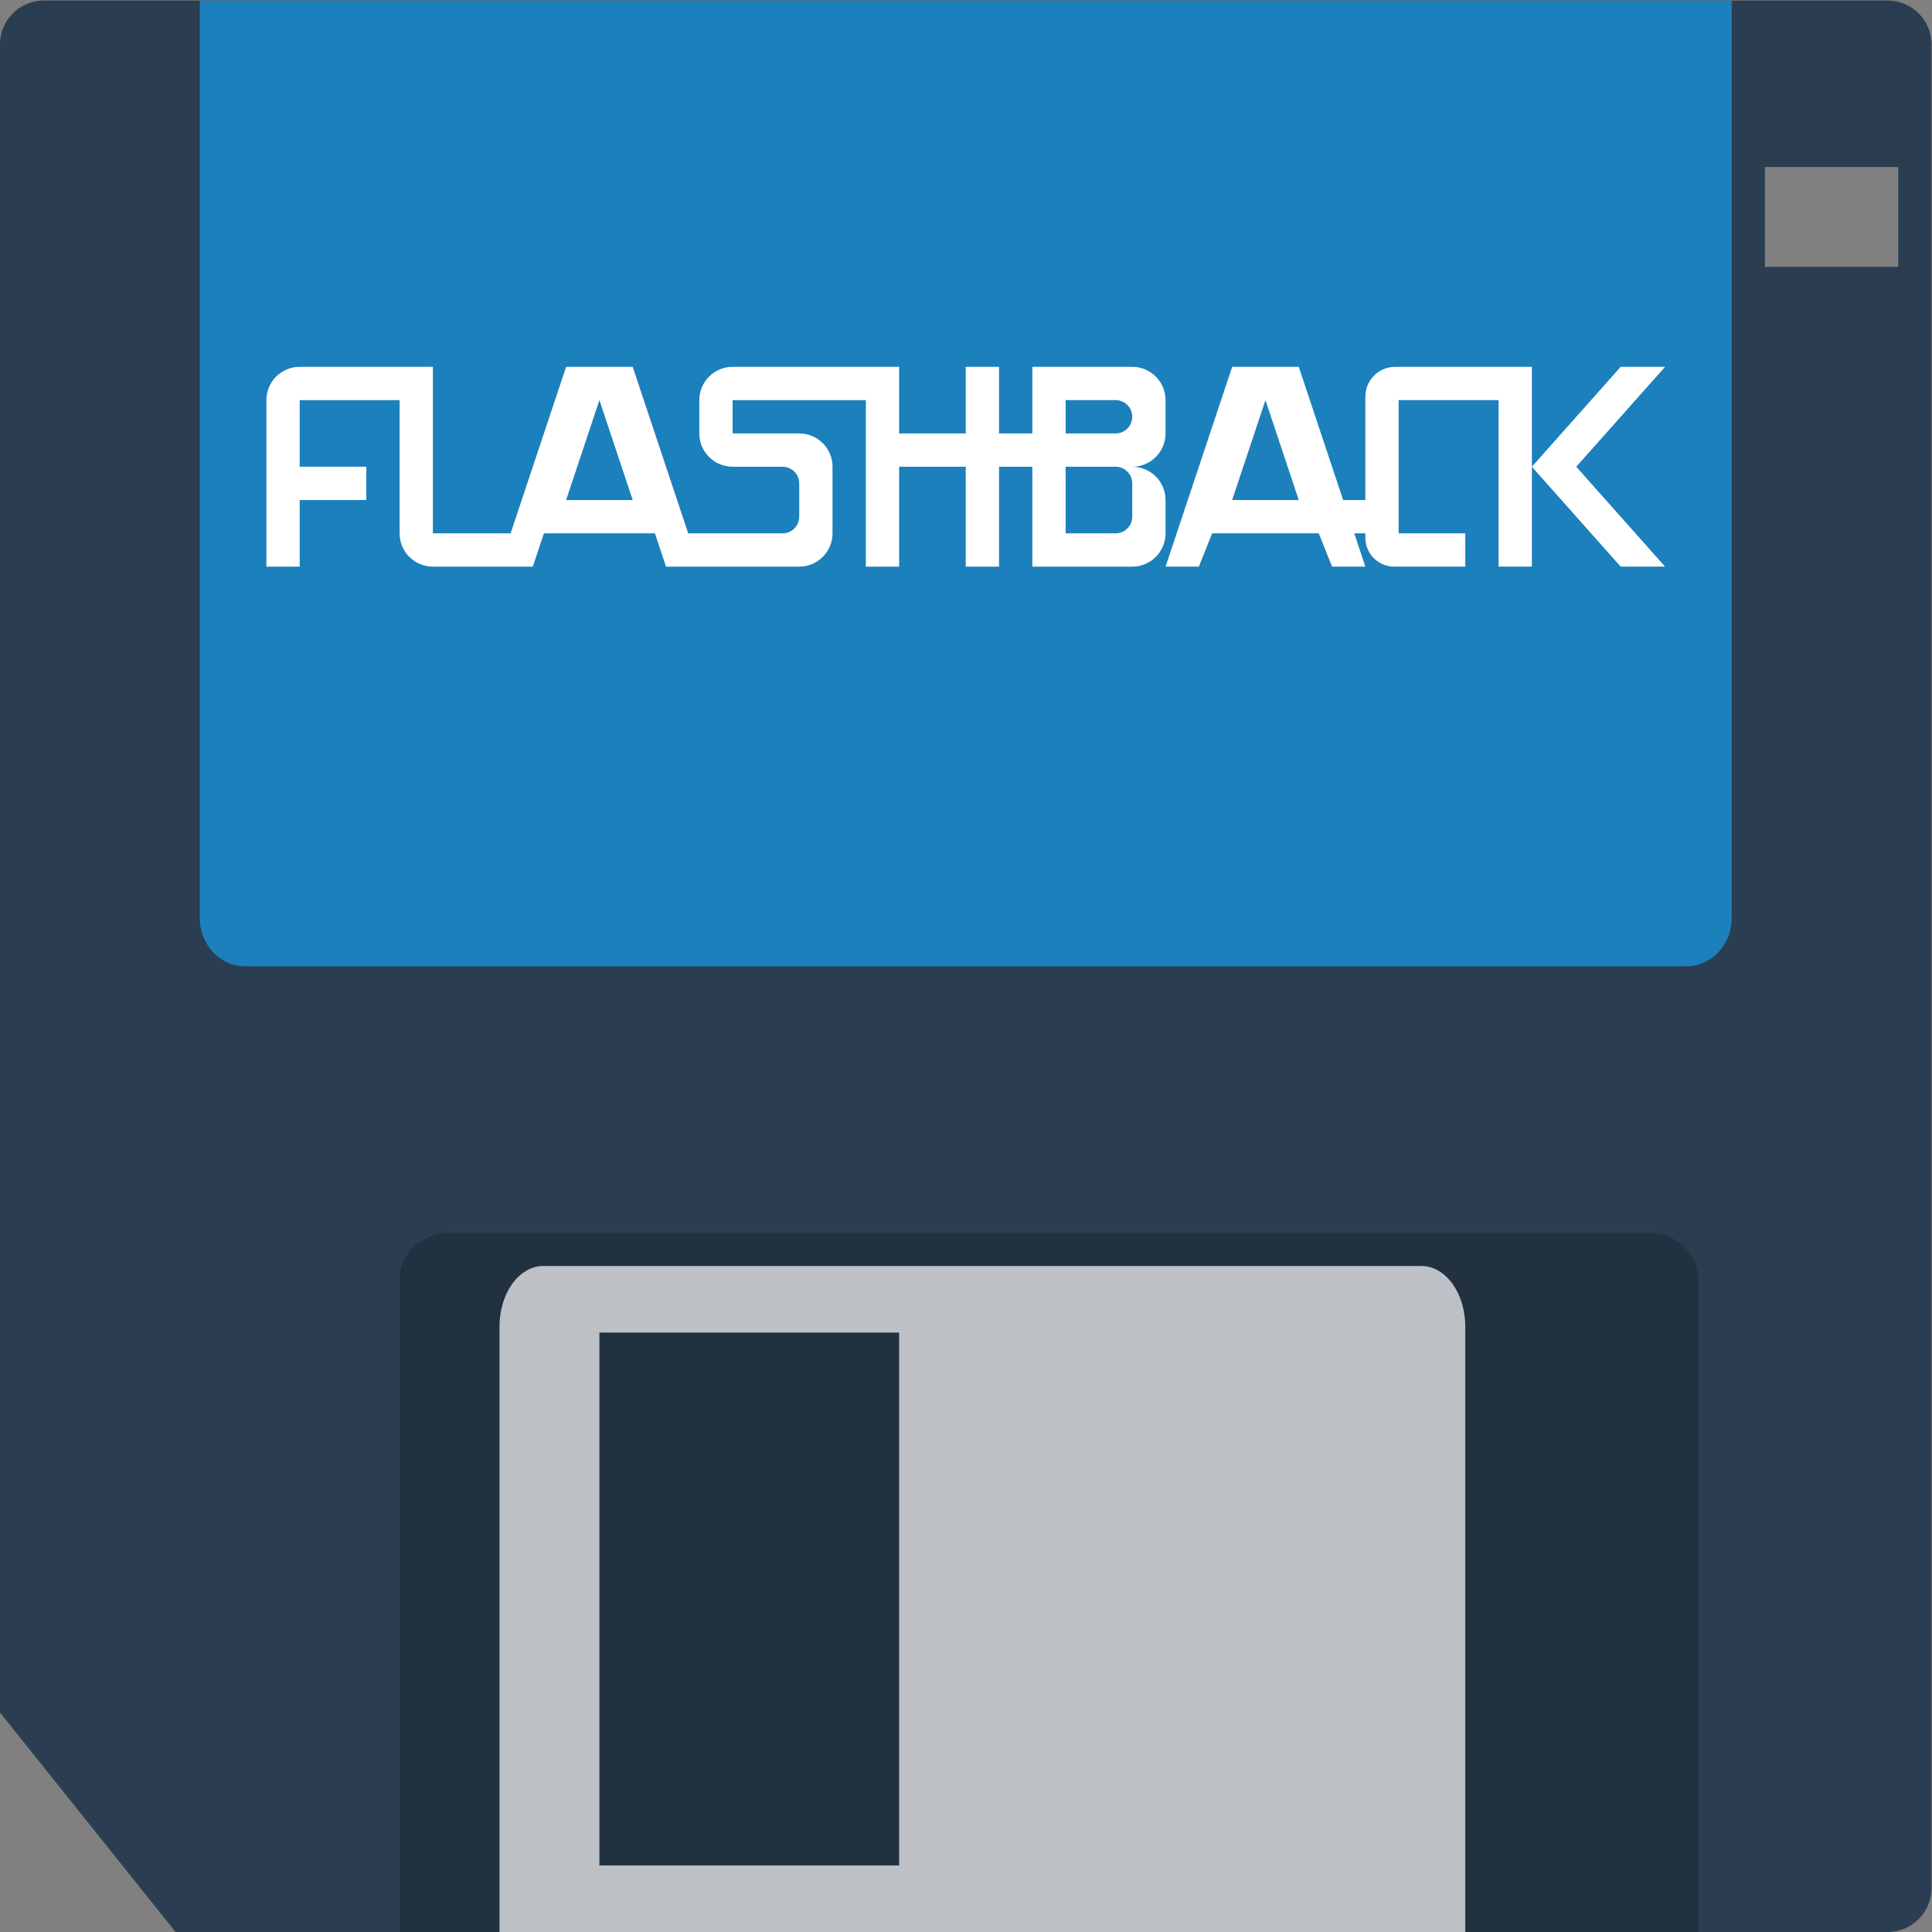 <svg height="309.333" viewBox="0 0 309.333 309.333" width="309.333" xmlns="http://www.w3.org/2000/svg" xmlns:xlink="http://www.w3.org/1999/xlink"><rect x="0" y="0" width="309.333" height="309.333" fill="#808080" stroke="none"/><clipPath id="a"><path d="m0 256h256v-256h-256z"/></clipPath><g clip-path="url(#a)" transform="matrix(1.333 0 0 -1.333 -16 325.333)"><path d="m240 212h-16v12h16zm-1.273 32h-221.454c-2.916 0-5.273-2.357-5.273-5.273v-200.363l21.091-26.364h205.636c2.916 0 5.273 2.357 5.273 5.273v221.454c0 2.916-2.357 5.273-5.273 5.273" fill="#2b3e51"/><path d="m0 0h-156v78.4c0 3.097 2.682 5.6 6 5.6h144c3.318 0 6-2.503 6-5.6z" fill="#223140" transform="translate(216 12)"/><path d="m0 0h184v-110.2c0-3.207-2.419-5.8-5.412-5.8h-173.176c-2.993 0-5.412 2.593-5.412 5.8z" fill="#1b80bb" transform="translate(36 244)"/><path d="m120 20h-36v64h36zm62.727 72h-105.454c-2.916 0-5.273-3.251-5.273-7.273v-72.727h116v72.727c0 4.022-2.357 7.273-5.273 7.273" fill="#bdc1c6"/><g fill="#fff"><path d="m0 0 4 12 4-12zm32 16h-12.422c-1.976 0-3.578-1.602-3.578-3.578v-.422-12h-2.667l-5.333 16h-8l-8-24h4l1.6 4h12.8l1.6-4h4l-1.333 4h1.333v-.536c0-1.913 1.551-3.464 3.464-3.464h8.536v4h-8v16h12v-20h4v12 12z" transform="translate(160 184)"/><path d="m0 0h-5.333l-10.667-12 10.667-12h5.333l-10.667 12z" transform="translate(212 200)"/><path d="m0 0h-6v4h6c1.105 0 2-.895 2-2s-.895-2-2-2m2-8v-2c0-1.105-.895-2-2-2h-6v8h4 2c1.105 0 2-.895 2-2zm-68 0 4 12 4-12zm72 8v4c0 2.209-1.791 4-4 4h-8-4v-4-4h-4v8h-4v-8h-8v8h-4-16c-2.209 0-4-1.791-4-4v-4c0-2.209 1.791-4 4-4h6c1.105 0 2-.895 2-2v-4c0-1.105-.895-2-2-2h-6-4-1.333l-6.667 20h-8l-6.667-20h-1.333-4-4v16 4h-4-12c-2.209 0-4-1.791-4-4v-20h4v8h8v4h-8v8h12v-16c0-2.209 1.791-4 4-4h4 4 4l1.333 4h13.334l1.333-4h4 4 8c2.209 0 4 1.791 4 4v8c0 2.209-1.791 4-4 4h-8v4h16v-20h4v12h8v-12h4v12h4v-8-4h4 8c2.209 0 4 1.791 4 4v4c0 2.209-1.791 4-4 4 2.209 0 4 1.791 4 4" transform="translate(146 192)"/></g></g></svg>
